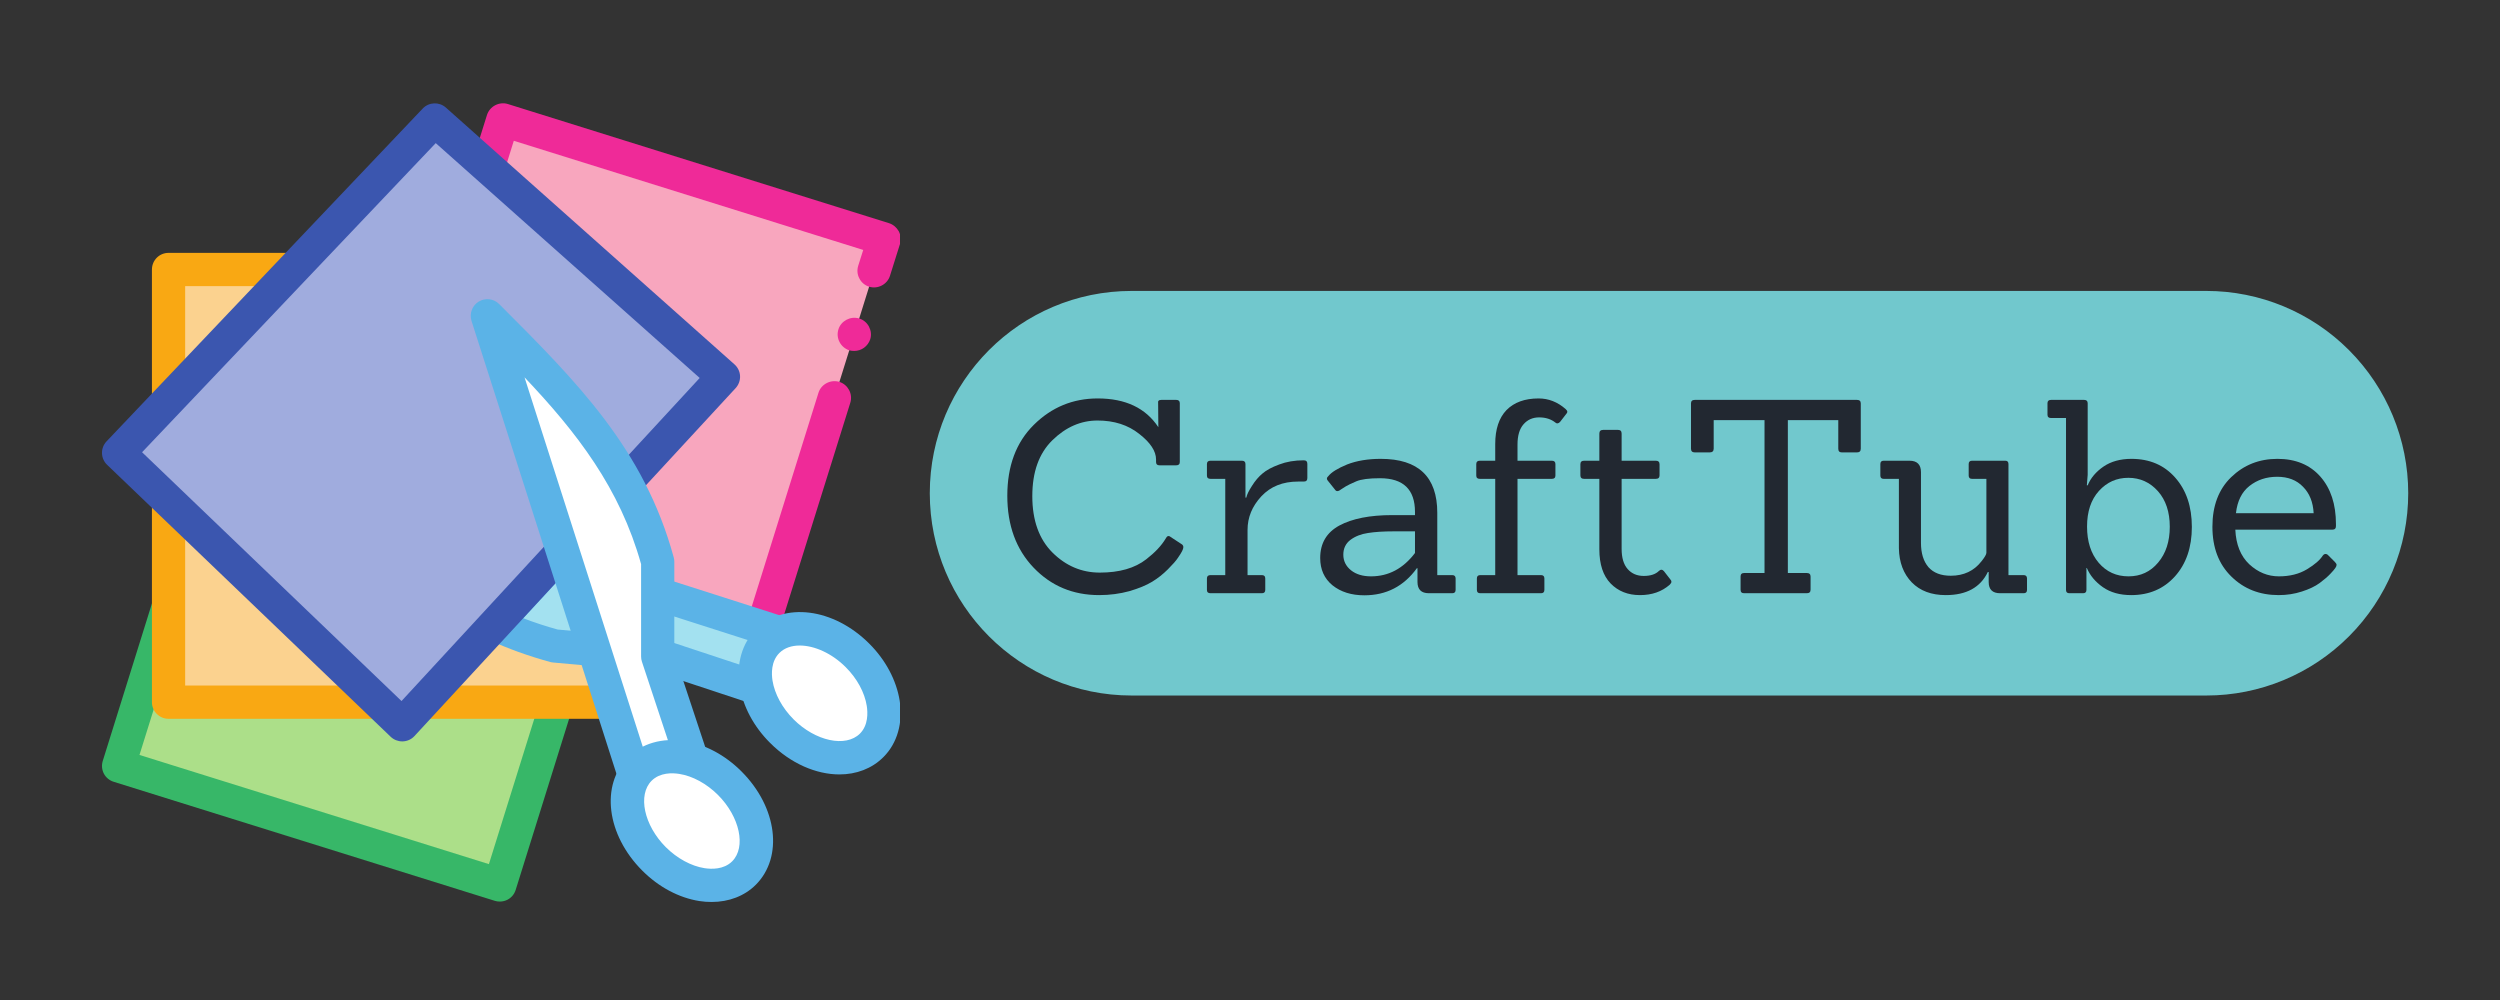<svg xmlns="http://www.w3.org/2000/svg" xmlns:xlink="http://www.w3.org/1999/xlink" width="250" zoomAndPan="magnify" viewBox="0 0 187.5 75" height="100" preserveAspectRatio="xMidYMid meet" version="1.0"><rect x="0" y="0" width="187.5" height="75" fill="#333333" stroke="none"/><defs><g><g id="id1"/></g><clipPath id="id2"><path d="M 26.211 7.75 L 67.5 7.75 L 67.5 50.816 L 26.211 50.816 Z M 26.211 7.75 " clip-rule="nonzero"/></clipPath><clipPath id="id3"><path d="M 7.648 25 L 48.488 25 L 48.488 67.602 L 7.648 67.602 Z M 7.648 25 " clip-rule="nonzero"/></clipPath><clipPath id="id4"><path d="M 7.5 7.602 L 56 7.602 L 56 56 L 7.5 56 Z M 7.5 7.602 " clip-rule="nonzero"/></clipPath><clipPath id="id5"><path d="M 55.172 45.621 L 67.5 45.621 L 67.5 58.242 L 55.172 58.242 Z M 55.172 45.621 " clip-rule="nonzero"/></clipPath><clipPath id="id6"><path d="M 45.52 55.273 L 58 55.273 L 58 67.602 L 45.52 67.602 Z M 45.52 55.273 " clip-rule="nonzero"/></clipPath></defs><path fill="rgb(97.249%, 65.099%, 74.509%)" d="M 28.039 39.973 L 56.629 48.898 L 66.301 17.93 L 37.715 9 L 28.039 39.973 " fill-opacity="1" fill-rule="nonzero"/><g clip-path="url(#id2)"><path fill="rgb(93.729%, 16.469%, 59.61%)" d="M 64.066 26.32 C 63.941 26.32 63.816 26.309 63.691 26.273 C 63.383 26.172 63.117 25.945 62.969 25.66 C 62.809 25.359 62.781 25.023 62.883 24.695 C 63.082 24.062 63.793 23.688 64.441 23.887 C 64.754 23.984 65.016 24.199 65.176 24.5 C 65.328 24.797 65.367 25.137 65.266 25.449 C 65.09 25.969 64.617 26.32 64.066 26.32 Z M 32.508 26.918 C 32.383 26.918 32.258 26.906 32.133 26.871 C 31.809 26.77 31.559 26.543 31.395 26.258 C 31.246 25.957 31.211 25.621 31.309 25.309 L 36.523 8.625 C 36.727 7.977 37.438 7.602 38.086 7.801 L 66.676 16.738 C 66.988 16.836 67.25 17.062 67.41 17.348 C 67.562 17.637 67.59 17.984 67.5 18.297 L 66.75 20.68 C 66.551 21.328 65.84 21.703 65.191 21.504 C 64.867 21.406 64.602 21.18 64.457 20.891 C 64.293 20.594 64.266 20.258 64.367 19.93 L 64.742 18.746 L 38.535 10.559 L 33.695 26.047 C 33.531 26.57 33.055 26.918 32.508 26.918 Z M 31.023 31.688 C 30.887 31.688 30.762 31.676 30.648 31.637 C 29.988 31.422 29.625 30.723 29.824 30.066 C 30.023 29.43 30.734 29.043 31.387 29.254 C 32.047 29.453 32.41 30.152 32.207 30.816 C 32.047 31.336 31.559 31.688 31.023 31.688 Z M 56.629 50.145 C 56.504 50.145 56.379 50.133 56.254 50.094 L 27.668 41.16 C 27.352 41.059 27.09 40.848 26.93 40.547 C 26.777 40.246 26.754 39.91 26.855 39.598 L 28.34 34.832 C 28.34 34.832 28.34 34.832 28.34 34.82 C 28.551 34.184 29.262 33.809 29.898 34.02 C 30.211 34.121 30.473 34.332 30.637 34.633 C 30.785 34.918 30.82 35.254 30.723 35.582 L 29.602 39.148 L 55.805 47.336 L 61.383 29.465 C 61.582 28.816 62.293 28.441 62.957 28.641 C 63.605 28.855 63.98 29.551 63.77 30.215 L 57.816 49.27 C 57.73 49.582 57.504 49.848 57.203 50.004 C 57.031 50.094 56.828 50.145 56.629 50.145 " fill-opacity="1" fill-rule="nonzero"/></g><path fill="rgb(67.45%, 87.45%, 53.729%)" d="M 8.895 57.441 L 37.484 66.371 L 47.16 35.402 L 18.57 26.473 L 8.895 57.441 " fill-opacity="1" fill-rule="nonzero"/><g clip-path="url(#id3)"><path fill="rgb(21.57%, 71.759%, 40.779%)" d="M 10.461 56.621 L 36.668 64.809 L 45.594 36.219 L 19.387 28.031 Z M 37.484 67.617 C 37.359 67.617 37.234 67.602 37.113 67.562 L 8.523 58.633 C 8.207 58.535 7.945 58.316 7.789 58.023 C 7.637 57.727 7.609 57.383 7.707 57.07 L 17.379 26.098 C 17.582 25.441 18.281 25.078 18.945 25.281 L 47.531 34.207 C 48.188 34.414 48.555 35.113 48.348 35.773 L 38.676 66.742 C 38.578 67.059 38.359 67.324 38.066 67.477 C 37.887 67.57 37.684 67.617 37.484 67.617 " fill-opacity="1" fill-rule="nonzero"/></g><path fill="rgb(98.43%, 82.349%, 56.079%)" d="M 12.641 52.66 L 45.5 52.66 L 45.5 21.699 C 45.5 20.879 44.832 20.215 44.016 20.215 L 12.641 20.215 L 12.641 52.66 " fill-opacity="1" fill-rule="nonzero"/><path fill="rgb(97.649%, 65.88%, 7.449%)" d="M 13.887 51.414 L 44.25 51.414 L 44.25 22.711 C 44.25 22.023 43.691 21.461 43.004 21.461 L 13.887 21.461 Z M 45.5 53.91 L 12.641 53.91 C 11.949 53.91 11.395 53.352 11.395 52.66 L 11.395 20.215 C 11.395 19.523 11.949 18.965 12.641 18.965 L 43.004 18.965 C 45.066 18.965 46.746 20.645 46.746 22.711 L 46.746 52.66 C 46.746 53.352 46.188 53.91 45.5 53.91 " fill-opacity="1" fill-rule="nonzero"/><path fill="rgb(63.919%, 88.239%, 94.119%)" d="M 59.344 47.738 L 60.062 52.688 L 49.406 49.156 L 41.602 48.449 C 39.961 48 38.488 47.457 37.121 46.828 L 41.539 42.039 L 59.344 47.738 " fill-opacity="1" fill-rule="nonzero"/><path fill="rgb(35.689%, 70.2%, 90.59%)" d="M 41.824 47.215 L 49.52 47.914 C 49.617 47.922 49.711 47.941 49.801 47.973 L 58.539 50.863 L 58.223 48.688 L 41.918 43.469 L 39.242 46.367 C 40.078 46.688 40.934 46.969 41.824 47.215 Z M 60.062 53.934 C 59.934 53.934 59.801 53.914 59.672 53.867 L 49.152 50.387 L 41.488 49.688 C 41.414 49.684 41.344 49.668 41.273 49.652 C 39.633 49.203 38.105 48.652 36.602 47.965 C 36.234 47.797 35.973 47.465 35.895 47.074 C 35.816 46.68 35.93 46.273 36.203 45.98 L 40.621 41.191 C 40.953 40.836 41.457 40.707 41.922 40.852 L 59.723 46.547 C 60.18 46.691 60.512 47.086 60.582 47.559 L 61.301 52.504 C 61.359 52.934 61.199 53.363 60.863 53.645 C 60.637 53.832 60.355 53.934 60.062 53.934 " fill-opacity="1" fill-rule="nonzero"/><path fill="rgb(62.749%, 67.45%, 87.059%)" d="M 32.605 9 L 54.258 28.262 L 30.168 54.359 L 8.895 33.957 L 32.605 9 " fill-opacity="1" fill-rule="nonzero"/><g clip-path="url(#id4)"><path fill="rgb(23.14%, 33.73%, 68.629%)" d="M 10.656 33.918 L 30.113 52.578 L 52.477 28.348 L 32.68 10.734 Z M 30.168 55.605 C 29.844 55.605 29.535 55.48 29.301 55.258 L 8.031 34.859 C 7.539 34.387 7.52 33.598 7.992 33.102 L 31.703 8.141 C 32.168 7.652 32.934 7.621 33.438 8.066 L 55.086 27.328 C 55.336 27.551 55.488 27.863 55.504 28.199 C 55.52 28.535 55.398 28.863 55.172 29.109 L 31.082 55.207 C 30.855 55.453 30.539 55.594 30.203 55.605 C 30.191 55.605 30.18 55.605 30.168 55.605 " fill-opacity="1" fill-rule="nonzero"/></g><path fill="rgb(100%, 100%, 100%)" d="M 47.91 59.172 L 36.555 23.684 C 42.23 29.359 47.199 34.332 49.328 42.141 L 49.328 49.234 L 52.859 59.891 L 47.91 59.172 " fill-opacity="1" fill-rule="nonzero"/><path fill="rgb(35.689%, 70.2%, 90.59%)" d="M 48.863 58.051 L 51.035 58.363 L 48.145 49.629 C 48.102 49.5 48.082 49.371 48.082 49.238 L 48.082 42.309 C 46.488 36.605 43.273 32.449 39.34 28.301 Z M 52.859 61.137 C 52.797 61.137 52.738 61.137 52.68 61.125 L 47.73 60.406 C 47.258 60.336 46.867 60.008 46.719 59.551 L 35.363 24.066 C 35.191 23.516 35.414 22.918 35.902 22.621 C 36.398 22.32 37.031 22.395 37.438 22.805 C 43.273 28.641 48.316 33.684 50.531 41.809 C 50.562 41.914 50.574 42.027 50.574 42.141 L 50.574 49.035 L 54.043 59.5 C 54.18 59.91 54.094 60.359 53.816 60.691 C 53.574 60.98 53.223 61.137 52.859 61.137 " fill-opacity="1" fill-rule="nonzero"/><path fill="rgb(100%, 100%, 100%)" d="M 58.633 54.836 C 60.793 56.988 63.812 57.465 65.379 55.898 C 66.945 54.332 66.469 51.312 64.312 49.156 C 62.156 47 59.137 46.523 57.57 48.09 C 56.004 49.66 56.48 52.68 58.633 54.836 " fill-opacity="1" fill-rule="nonzero"/><g clip-path="url(#id5)"><path fill="rgb(35.689%, 70.2%, 90.59%)" d="M 59.98 48.414 C 59.371 48.414 58.832 48.594 58.453 48.973 C 57.82 49.605 57.859 50.543 57.938 51.047 C 58.098 52.047 58.672 53.105 59.52 53.953 C 61.156 55.59 63.434 56.078 64.496 55.02 C 65.129 54.387 65.086 53.445 65.008 52.945 C 64.852 51.941 64.277 50.883 63.43 50.039 C 62.383 48.988 61.066 48.414 59.98 48.414 Z M 62.957 58.082 C 61.219 58.082 59.309 57.273 57.754 55.715 C 56.523 54.488 55.715 52.969 55.477 51.438 C 55.211 49.781 55.656 48.242 56.688 47.211 C 58.777 45.121 62.512 45.59 65.195 48.273 C 66.426 49.5 67.23 51.02 67.477 52.555 C 67.734 54.207 67.293 55.75 66.258 56.781 C 65.383 57.656 64.215 58.082 62.957 58.082 " fill-opacity="1" fill-rule="nonzero"/></g><path fill="rgb(100%, 100%, 100%)" d="M 49.055 64.414 C 51.207 66.57 54.227 67.051 55.797 65.48 C 57.363 63.914 56.887 60.895 54.73 58.738 C 52.574 56.582 49.559 56.105 47.988 57.676 C 46.422 59.242 46.898 62.262 49.055 64.414 " fill-opacity="1" fill-rule="nonzero"/><g clip-path="url(#id6)"><path fill="rgb(35.689%, 70.2%, 90.59%)" d="M 49.934 63.535 C 50.781 64.379 51.84 64.957 52.84 65.113 C 53.344 65.191 54.281 65.23 54.914 64.598 C 55.973 63.535 55.488 61.262 53.848 59.621 C 53.004 58.777 51.945 58.199 50.945 58.043 C 50.438 57.961 49.504 57.926 48.871 58.555 C 47.812 59.617 48.297 61.895 49.934 63.535 Z M 53.371 67.648 C 53.07 67.648 52.762 67.629 52.449 67.578 C 50.918 67.336 49.398 66.527 48.172 65.297 C 45.488 62.613 45.02 58.879 47.105 56.789 C 48.141 55.758 49.676 55.312 51.336 55.578 C 52.867 55.816 54.387 56.629 55.613 57.859 C 58.297 60.539 58.766 64.277 56.68 66.363 C 55.84 67.199 54.668 67.648 53.371 67.648 " fill-opacity="1" fill-rule="nonzero"/></g><path fill="rgb(44.31%, 78.819%, 80.779%)" d="M 84.871 21.82 L 165.477 21.82 C 169.492 21.82 173.344 23.418 176.18 26.266 C 179.02 29.109 180.617 32.969 180.617 36.992 C 180.617 41.016 179.02 44.875 176.18 47.719 C 173.344 50.566 169.492 52.164 165.477 52.164 L 84.871 52.164 C 76.512 52.164 69.734 45.371 69.734 36.992 C 69.734 28.613 76.512 21.82 84.871 21.82 " fill-opacity="0.988" fill-rule="nonzero"/><g fill="rgb(13.329%, 15.689%, 19.22%)" fill-opacity="1"><g transform="translate(74.579, 44.492)"><g><path d="M 14.078 -3.656 C 14.141 -3.602 14.172 -3.535 14.172 -3.453 C 14.172 -3.379 14.141 -3.281 14.078 -3.156 C 14.016 -3.031 13.91 -2.863 13.766 -2.656 C 13.629 -2.445 13.379 -2.16 13.016 -1.797 C 12.648 -1.43 12.254 -1.117 11.828 -0.859 C 11.398 -0.598 10.832 -0.363 10.125 -0.156 C 9.414 0.039 8.66 0.141 7.859 0.141 C 5.891 0.141 4.25 -0.547 2.938 -1.922 C 1.625 -3.297 0.969 -5.094 0.969 -7.312 C 0.969 -9.539 1.629 -11.312 2.953 -12.625 C 4.285 -13.945 5.883 -14.609 7.75 -14.609 C 9.832 -14.609 11.348 -13.891 12.297 -12.453 L 12.281 -14.25 C 12.25 -14.414 12.328 -14.5 12.516 -14.5 L 13.641 -14.5 C 13.816 -14.5 13.906 -14.414 13.906 -14.25 L 13.906 -9.844 C 13.906 -9.676 13.816 -9.594 13.641 -9.594 L 12.375 -9.594 C 12.207 -9.594 12.125 -9.676 12.125 -9.844 L 12.125 -10.031 C 12.125 -10.656 11.703 -11.297 10.859 -11.953 C 10.023 -12.617 8.984 -12.953 7.734 -12.953 C 6.484 -12.953 5.352 -12.457 4.344 -11.469 C 3.344 -10.488 2.844 -9.094 2.844 -7.281 C 2.844 -5.469 3.348 -4.055 4.359 -3.047 C 5.367 -2.047 6.551 -1.547 7.906 -1.547 C 9.375 -1.547 10.535 -1.879 11.391 -2.547 C 12.047 -3.055 12.531 -3.57 12.844 -4.094 C 12.945 -4.301 13.07 -4.344 13.219 -4.219 Z M 14.078 -3.656 "/></g></g></g><g fill="rgb(13.329%, 15.689%, 19.22%)" fill-opacity="1"><g transform="translate(89.754, 44.492)"><g><path d="M 4.891 0 L 1.031 0 C 0.852 0 0.766 -0.082 0.766 -0.25 L 0.766 -1.109 C 0.766 -1.273 0.852 -1.359 1.031 -1.359 L 2.141 -1.359 L 2.141 -8.578 L 1.031 -8.578 C 0.852 -8.578 0.766 -8.66 0.766 -8.828 L 0.766 -9.688 C 0.766 -9.852 0.852 -9.938 1.031 -9.938 L 3.391 -9.938 C 3.566 -9.938 3.656 -9.852 3.656 -9.688 L 3.656 -7.172 L 3.719 -7.172 C 3.758 -7.379 3.898 -7.672 4.141 -8.047 C 4.379 -8.43 4.645 -8.742 4.938 -8.984 C 5.227 -9.234 5.645 -9.457 6.188 -9.656 C 6.727 -9.863 7.344 -9.969 8.031 -9.969 C 8.207 -9.969 8.297 -9.879 8.297 -9.703 L 8.297 -8.641 C 8.297 -8.461 8.207 -8.375 8.031 -8.375 L 7.609 -8.375 C 6.453 -8.375 5.531 -8.004 4.844 -7.266 C 4.156 -6.523 3.812 -5.688 3.812 -4.75 L 3.812 -1.359 L 4.891 -1.359 C 5.055 -1.359 5.141 -1.273 5.141 -1.109 L 5.141 -0.25 C 5.141 -0.082 5.055 0 4.891 0 Z M 4.891 0 "/></g></g></g><g fill="rgb(13.329%, 15.689%, 19.22%)" fill-opacity="1"><g transform="translate(98.249, 44.492)"><g><path d="M 10.672 0 L 8.922 0 C 8.348 0 8.062 -0.281 8.062 -0.844 L 8.062 -1.875 L 8.016 -1.875 C 7.035 -0.52 5.723 0.156 4.078 0.156 C 3.109 0.156 2.312 -0.094 1.688 -0.594 C 1.07 -1.102 0.766 -1.785 0.766 -2.641 C 0.766 -3.742 1.242 -4.555 2.203 -5.078 C 3.172 -5.598 4.492 -5.859 6.172 -5.859 L 7.875 -5.859 L 7.875 -6.094 C 7.875 -7.781 7 -8.625 5.25 -8.625 C 4.426 -8.625 3.832 -8.547 3.469 -8.391 C 3.102 -8.234 2.844 -8.109 2.688 -8.016 C 2.539 -7.922 2.426 -7.848 2.344 -7.797 C 2.133 -7.629 1.984 -7.613 1.891 -7.75 L 1.328 -8.453 C 1.234 -8.566 1.25 -8.676 1.375 -8.781 C 1.602 -9.07 2.07 -9.363 2.781 -9.656 C 3.5 -9.938 4.344 -10.078 5.312 -10.078 C 8.133 -10.078 9.547 -8.727 9.547 -6.031 L 9.547 -1.359 L 10.672 -1.359 C 10.836 -1.359 10.922 -1.273 10.922 -1.109 L 10.922 -0.25 C 10.922 -0.082 10.836 0 10.672 0 Z M 7.875 -4.641 L 6.281 -4.641 C 5.5 -4.641 4.852 -4.598 4.344 -4.516 C 3.832 -4.441 3.395 -4.27 3.031 -4 C 2.676 -3.727 2.5 -3.359 2.5 -2.891 C 2.5 -2.422 2.691 -2.031 3.078 -1.719 C 3.461 -1.414 3.961 -1.266 4.578 -1.266 C 5.891 -1.266 6.988 -1.848 7.875 -3.016 Z M 7.875 -4.641 "/></g></g></g><g fill="rgb(13.329%, 15.689%, 19.22%)" fill-opacity="1"><g transform="translate(109.954, 44.492)"><g><path d="M 5.625 0 L 1.062 0 C 0.895 0 0.812 -0.082 0.812 -0.25 L 0.812 -1.109 C 0.812 -1.273 0.895 -1.359 1.062 -1.359 L 2.188 -1.359 L 2.188 -8.578 L 1.031 -8.578 C 0.852 -8.578 0.766 -8.66 0.766 -8.828 L 0.766 -9.688 C 0.766 -9.852 0.852 -9.938 1.031 -9.938 L 2.188 -9.938 L 2.188 -11.188 C 2.188 -12.301 2.469 -13.148 3.031 -13.734 C 3.602 -14.316 4.406 -14.609 5.438 -14.609 C 6.188 -14.609 6.863 -14.344 7.469 -13.812 C 7.551 -13.738 7.594 -13.672 7.594 -13.609 C 7.594 -13.555 7.57 -13.508 7.531 -13.469 L 7.047 -12.844 C 6.922 -12.719 6.805 -12.703 6.703 -12.797 C 6.379 -13.055 5.973 -13.188 5.484 -13.188 C 5.004 -13.188 4.613 -13.016 4.312 -12.672 C 4.008 -12.328 3.859 -11.82 3.859 -11.156 L 3.859 -9.938 L 6.438 -9.938 C 6.613 -9.938 6.703 -9.852 6.703 -9.688 L 6.703 -8.828 C 6.703 -8.66 6.613 -8.578 6.438 -8.578 L 3.859 -8.578 L 3.859 -1.359 L 5.625 -1.359 C 5.789 -1.359 5.875 -1.273 5.875 -1.109 L 5.875 -0.25 C 5.875 -0.082 5.789 0 5.625 0 Z M 5.625 0 "/></g></g></g><g fill="rgb(13.329%, 15.689%, 19.22%)" fill-opacity="1"><g transform="translate(117.763, 44.492)"><g><path d="M 7.516 -1.031 C 7.566 -0.977 7.594 -0.922 7.594 -0.859 C 7.594 -0.797 7.551 -0.723 7.469 -0.641 C 6.875 -0.117 6.129 0.141 5.234 0.141 C 4.336 0.141 3.602 -0.148 3.031 -0.734 C 2.469 -1.316 2.188 -2.172 2.188 -3.297 L 2.188 -8.578 L 1.047 -8.578 C 0.859 -8.578 0.766 -8.664 0.766 -8.844 L 0.766 -9.672 C 0.766 -9.848 0.859 -9.938 1.047 -9.938 L 2.188 -9.938 L 2.188 -11.969 C 2.188 -12.156 2.281 -12.25 2.469 -12.25 L 3.594 -12.25 C 3.77 -12.25 3.859 -12.156 3.859 -11.969 L 3.859 -9.938 L 6.422 -9.938 C 6.609 -9.938 6.703 -9.848 6.703 -9.672 L 6.703 -8.844 C 6.703 -8.664 6.609 -8.578 6.422 -8.578 L 3.859 -8.578 L 3.859 -3.328 C 3.859 -2.66 4.008 -2.156 4.312 -1.812 C 4.613 -1.469 5.016 -1.297 5.516 -1.297 C 6.023 -1.297 6.406 -1.422 6.656 -1.672 C 6.789 -1.797 6.914 -1.789 7.031 -1.656 Z M 7.516 -1.031 "/></g></g></g><g fill="rgb(13.329%, 15.689%, 19.22%)" fill-opacity="1"><g transform="translate(125.855, 44.492)"><g><path d="M 9.656 0 L 4.953 0 C 4.773 0 4.688 -0.086 4.688 -0.266 L 4.688 -1.25 C 4.688 -1.426 4.773 -1.516 4.953 -1.516 L 6.484 -1.516 L 6.484 -12.984 L 2.672 -12.984 L 2.672 -10.844 C 2.672 -10.656 2.57 -10.562 2.375 -10.562 L 1.25 -10.562 C 1.062 -10.562 0.969 -10.656 0.969 -10.844 L 0.969 -14.234 C 0.969 -14.41 1.062 -14.5 1.25 -14.5 L 13.422 -14.5 C 13.609 -14.5 13.703 -14.41 13.703 -14.234 L 13.703 -10.844 C 13.703 -10.656 13.609 -10.562 13.422 -10.562 L 12.281 -10.562 C 12.102 -10.562 12.016 -10.656 12.016 -10.844 L 12.016 -12.984 L 8.234 -12.984 L 8.234 -1.516 L 9.656 -1.516 C 9.844 -1.516 9.938 -1.426 9.938 -1.25 L 9.938 -0.266 C 9.938 -0.086 9.844 0 9.656 0 Z M 9.656 0 "/></g></g></g><g fill="rgb(13.329%, 15.689%, 19.22%)" fill-opacity="1"><g transform="translate(140.526, 44.492)"><g><path d="M 11.25 0 L 9.484 0 C 8.91 0 8.625 -0.281 8.625 -0.844 L 8.625 -1.594 L 8.562 -1.594 C 8.008 -0.438 6.957 0.141 5.406 0.141 C 4.332 0.141 3.484 -0.176 2.859 -0.812 C 2.234 -1.457 1.91 -2.312 1.891 -3.375 L 1.891 -8.578 L 0.75 -8.578 C 0.582 -8.578 0.5 -8.66 0.5 -8.828 L 0.5 -9.688 C 0.5 -9.852 0.582 -9.938 0.75 -9.938 L 2.688 -9.938 C 3.258 -9.938 3.547 -9.648 3.547 -9.078 L 3.547 -3.781 C 3.547 -3 3.734 -2.391 4.109 -1.953 C 4.492 -1.523 5.051 -1.312 5.781 -1.312 C 6.758 -1.312 7.531 -1.676 8.094 -2.406 C 8.332 -2.707 8.453 -2.914 8.453 -3.031 L 8.453 -8.578 L 7.375 -8.578 C 7.207 -8.578 7.125 -8.66 7.125 -8.828 L 7.125 -9.688 C 7.125 -9.852 7.207 -9.938 7.375 -9.938 L 9.875 -9.938 C 10.031 -9.938 10.109 -9.852 10.109 -9.688 L 10.109 -1.359 L 11.25 -1.359 C 11.414 -1.359 11.5 -1.273 11.5 -1.109 L 11.5 -0.25 C 11.5 -0.082 11.414 0 11.25 0 Z M 11.25 0 "/></g></g></g><g fill="rgb(13.329%, 15.689%, 19.22%)" fill-opacity="1"><g transform="translate(152.795, 44.492)"><g><path d="M 3.438 0 L 2.406 0 C 2.238 0 2.156 -0.082 2.156 -0.25 L 2.156 -13.141 L 1.031 -13.141 C 0.852 -13.141 0.766 -13.223 0.766 -13.391 L 0.766 -14.25 C 0.766 -14.414 0.852 -14.5 1.031 -14.5 L 3.516 -14.5 C 3.691 -14.5 3.781 -14.414 3.781 -14.25 L 3.781 -8.875 L 3.719 -8.094 L 3.781 -8.094 C 4.008 -8.645 4.406 -9.113 4.969 -9.5 C 5.531 -9.883 6.227 -10.078 7.062 -10.078 C 8.426 -10.078 9.52 -9.609 10.344 -8.672 C 11.176 -7.734 11.594 -6.5 11.594 -4.969 C 11.594 -3.445 11.172 -2.211 10.328 -1.266 C 9.484 -0.328 8.391 0.141 7.047 0.141 C 6.203 0.141 5.492 -0.055 4.922 -0.453 C 4.359 -0.848 3.957 -1.328 3.719 -1.891 L 3.688 -1.891 L 3.688 -0.25 C 3.688 -0.082 3.602 0 3.438 0 Z M 3.734 -5 C 3.734 -3.875 4.023 -2.969 4.609 -2.281 C 5.191 -1.602 5.938 -1.266 6.844 -1.266 C 7.75 -1.266 8.488 -1.609 9.062 -2.297 C 9.645 -2.984 9.938 -3.879 9.938 -4.984 C 9.938 -6.098 9.641 -6.988 9.047 -7.656 C 8.453 -8.32 7.711 -8.656 6.828 -8.656 C 5.953 -8.656 5.219 -8.328 4.625 -7.672 C 4.031 -7.016 3.734 -6.125 3.734 -5 Z M 3.734 -5 "/></g></g></g><g fill="rgb(13.329%, 15.689%, 19.22%)" fill-opacity="1"><g transform="translate(165.165, 44.492)"><g><path d="M 9.75 -4.766 L 2.484 -4.766 C 2.535 -3.648 2.883 -2.785 3.531 -2.172 C 4.188 -1.566 4.926 -1.266 5.75 -1.266 C 6.57 -1.266 7.273 -1.441 7.859 -1.797 C 8.441 -2.148 8.836 -2.492 9.047 -2.828 C 9.148 -2.961 9.27 -2.984 9.406 -2.891 L 9.953 -2.344 C 10.035 -2.258 10.078 -2.188 10.078 -2.125 C 10.078 -2.062 10.047 -1.984 9.984 -1.891 C 9.922 -1.797 9.797 -1.648 9.609 -1.453 C 9.422 -1.254 9.156 -1.023 8.812 -0.766 C 8.469 -0.516 8.02 -0.301 7.469 -0.125 C 6.926 0.051 6.348 0.141 5.734 0.141 C 4.316 0.141 3.133 -0.32 2.188 -1.25 C 1.238 -2.176 0.766 -3.422 0.766 -4.984 C 0.766 -6.555 1.234 -7.797 2.172 -8.703 C 3.117 -9.617 4.273 -10.078 5.641 -10.078 C 7.004 -10.078 8.078 -9.633 8.859 -8.75 C 9.641 -7.863 10.031 -6.676 10.031 -5.188 C 10.031 -5.133 10.031 -5.082 10.031 -5.031 C 10.031 -4.852 9.938 -4.766 9.75 -4.766 Z M 8.359 -6 C 8.316 -6.832 8.051 -7.492 7.562 -7.984 C 7.082 -8.484 6.438 -8.734 5.625 -8.734 C 4.82 -8.734 4.129 -8.504 3.547 -8.047 C 2.973 -7.598 2.633 -6.914 2.531 -6 Z M 8.359 -6 "/></g></g></g></svg>